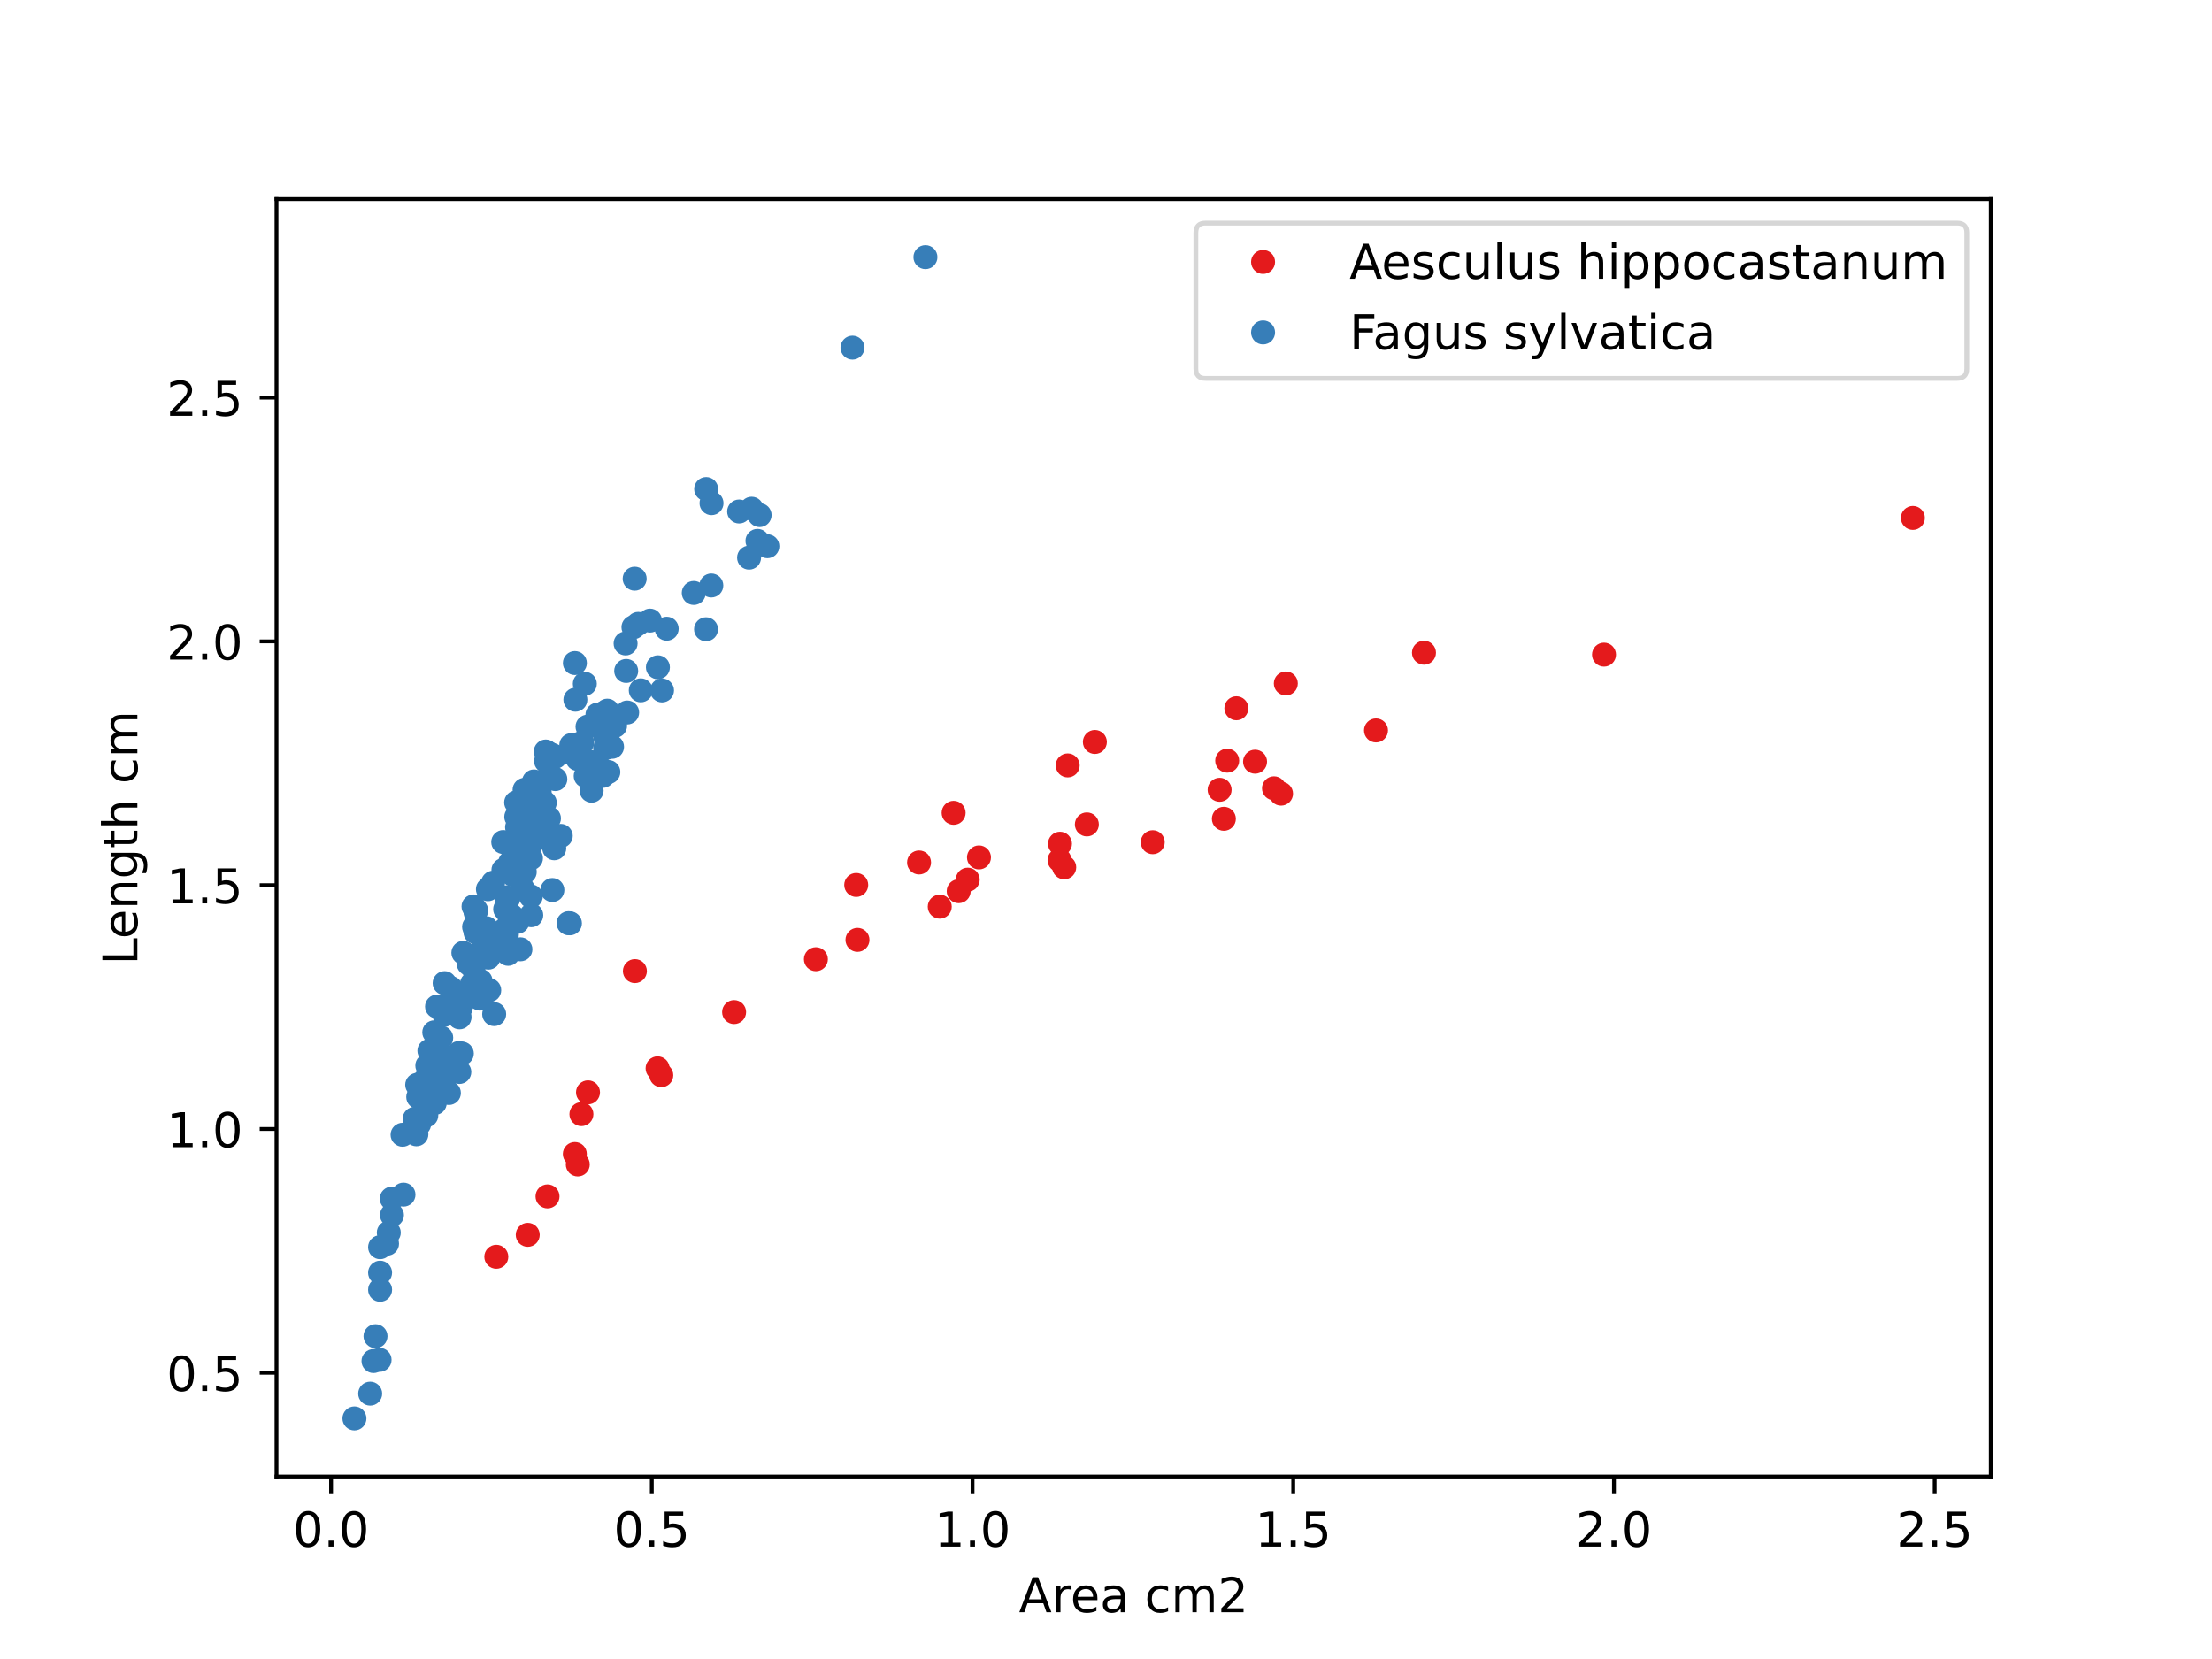 <?xml version="1.0" encoding="utf-8" standalone="no"?>
<!DOCTYPE svg PUBLIC "-//W3C//DTD SVG 1.1//EN"
  "http://www.w3.org/Graphics/SVG/1.1/DTD/svg11.dtd">
<!-- Created with matplotlib (https://matplotlib.org/) -->
<svg height="345.6pt" version="1.1" viewBox="0 0 460.8 345.6" width="460.8pt" xmlns="http://www.w3.org/2000/svg" xmlns:xlink="http://www.w3.org/1999/xlink">
 <defs>
  <style type="text/css">*{stroke-linecap:butt;stroke-linejoin:round;}</style>
 </defs>
 <g id="figure_1">
  <g id="patch_1">
   <path d="M 0 345.6 
L 460.8 345.6 
L 460.8 0 
L 0 0 
z
" style="fill:#ffffff;"/>
  </g>
  <g id="axes_1">
   <g id="patch_2">
    <path d="M 57.6 307.584 
L 414.72 307.584 
L 414.72 41.472 
L 57.6 41.472 
z
" style="fill:#ffffff;"/>
   </g>
   <g id="matplotlib.axis_1">
    <g id="xtick_1">
     <g id="line2d_1">
      <defs>
       <path d="M 0 0 
L 0 3.5 
" id="mfd192b20e9" style="stroke:#000000;stroke-width:0.8;"/>
      </defs>
      <g>
       <use style="stroke:#000000;stroke-width:0.8;" x="68.971" xlink:href="#mfd192b20e9" y="307.584"/>
      </g>
     </g>
     <g id="text_1">
      <!-- 0.0 -->
      <g transform="translate(61.019 322.182)scale(0.1 -0.1)">
       <defs>
        <path d="M 31.781 66.406 
Q 24.172 66.406 20.328 58.906 
Q 16.5 51.422 16.5 36.375 
Q 16.5 21.391 20.328 13.891 
Q 24.172 6.391 31.781 6.391 
Q 39.453 6.391 43.281 13.891 
Q 47.125 21.391 47.125 36.375 
Q 47.125 51.422 43.281 58.906 
Q 39.453 66.406 31.781 66.406 
z
M 31.781 74.219 
Q 44.047 74.219 50.516 64.516 
Q 56.984 54.828 56.984 36.375 
Q 56.984 17.969 50.516 8.266 
Q 44.047 -1.422 31.781 -1.422 
Q 19.531 -1.422 13.062 8.266 
Q 6.594 17.969 6.594 36.375 
Q 6.594 54.828 13.062 64.516 
Q 19.531 74.219 31.781 74.219 
z
" id="DejaVuSans-48"/>
        <path d="M 10.688 12.406 
L 21 12.406 
L 21 0 
L 10.688 0 
z
" id="DejaVuSans-46"/>
       </defs>
       <use xlink:href="#DejaVuSans-48"/>
       <use x="63.623" xlink:href="#DejaVuSans-46"/>
       <use x="95.41" xlink:href="#DejaVuSans-48"/>
      </g>
     </g>
    </g>
    <g id="xtick_2">
     <g id="line2d_2">
      <g>
       <use style="stroke:#000000;stroke-width:0.8;" x="135.782" xlink:href="#mfd192b20e9" y="307.584"/>
      </g>
     </g>
     <g id="text_2">
      <!-- 0.5 -->
      <g transform="translate(127.831 322.182)scale(0.1 -0.1)">
       <defs>
        <path d="M 10.797 72.906 
L 49.516 72.906 
L 49.516 64.594 
L 19.828 64.594 
L 19.828 46.734 
Q 21.969 47.469 24.109 47.828 
Q 26.266 48.188 28.422 48.188 
Q 40.625 48.188 47.75 41.5 
Q 54.891 34.812 54.891 23.391 
Q 54.891 11.625 47.562 5.094 
Q 40.234 -1.422 26.906 -1.422 
Q 22.312 -1.422 17.547 -0.641 
Q 12.797 0.141 7.719 1.703 
L 7.719 11.625 
Q 12.109 9.234 16.797 8.062 
Q 21.484 6.891 26.703 6.891 
Q 35.156 6.891 40.078 11.328 
Q 45.016 15.766 45.016 23.391 
Q 45.016 31 40.078 35.438 
Q 35.156 39.891 26.703 39.891 
Q 22.75 39.891 18.812 39.016 
Q 14.891 38.141 10.797 36.281 
z
" id="DejaVuSans-53"/>
       </defs>
       <use xlink:href="#DejaVuSans-48"/>
       <use x="63.623" xlink:href="#DejaVuSans-46"/>
       <use x="95.41" xlink:href="#DejaVuSans-53"/>
      </g>
     </g>
    </g>
    <g id="xtick_3">
     <g id="line2d_3">
      <g>
       <use style="stroke:#000000;stroke-width:0.8;" x="202.594" xlink:href="#mfd192b20e9" y="307.584"/>
      </g>
     </g>
     <g id="text_3">
      <!-- 1.0 -->
      <g transform="translate(194.642 322.182)scale(0.1 -0.1)">
       <defs>
        <path d="M 12.406 8.297 
L 28.516 8.297 
L 28.516 63.922 
L 10.984 60.406 
L 10.984 69.391 
L 28.422 72.906 
L 38.281 72.906 
L 38.281 8.297 
L 54.391 8.297 
L 54.391 0 
L 12.406 0 
z
" id="DejaVuSans-49"/>
       </defs>
       <use xlink:href="#DejaVuSans-49"/>
       <use x="63.623" xlink:href="#DejaVuSans-46"/>
       <use x="95.41" xlink:href="#DejaVuSans-48"/>
      </g>
     </g>
    </g>
    <g id="xtick_4">
     <g id="line2d_4">
      <g>
       <use style="stroke:#000000;stroke-width:0.8;" x="269.406" xlink:href="#mfd192b20e9" y="307.584"/>
      </g>
     </g>
     <g id="text_4">
      <!-- 1.5 -->
      <g transform="translate(261.454 322.182)scale(0.1 -0.1)">
       <use xlink:href="#DejaVuSans-49"/>
       <use x="63.623" xlink:href="#DejaVuSans-46"/>
       <use x="95.41" xlink:href="#DejaVuSans-53"/>
      </g>
     </g>
    </g>
    <g id="xtick_5">
     <g id="line2d_5">
      <g>
       <use style="stroke:#000000;stroke-width:0.8;" x="336.217" xlink:href="#mfd192b20e9" y="307.584"/>
      </g>
     </g>
     <g id="text_5">
      <!-- 2.0 -->
      <g transform="translate(328.266 322.182)scale(0.1 -0.1)">
       <defs>
        <path d="M 19.188 8.297 
L 53.609 8.297 
L 53.609 0 
L 7.328 0 
L 7.328 8.297 
Q 12.938 14.109 22.625 23.891 
Q 32.328 33.688 34.812 36.531 
Q 39.547 41.844 41.422 45.531 
Q 43.312 49.219 43.312 52.781 
Q 43.312 58.594 39.234 62.25 
Q 35.156 65.922 28.609 65.922 
Q 23.969 65.922 18.812 64.312 
Q 13.672 62.703 7.812 59.422 
L 7.812 69.391 
Q 13.766 71.781 18.938 73 
Q 24.125 74.219 28.422 74.219 
Q 39.75 74.219 46.484 68.547 
Q 53.219 62.891 53.219 53.422 
Q 53.219 48.922 51.531 44.891 
Q 49.859 40.875 45.406 35.406 
Q 44.188 33.984 37.641 27.219 
Q 31.109 20.453 19.188 8.297 
z
" id="DejaVuSans-50"/>
       </defs>
       <use xlink:href="#DejaVuSans-50"/>
       <use x="63.623" xlink:href="#DejaVuSans-46"/>
       <use x="95.41" xlink:href="#DejaVuSans-48"/>
      </g>
     </g>
    </g>
    <g id="xtick_6">
     <g id="line2d_6">
      <g>
       <use style="stroke:#000000;stroke-width:0.8;" x="403.029" xlink:href="#mfd192b20e9" y="307.584"/>
      </g>
     </g>
     <g id="text_6">
      <!-- 2.5 -->
      <g transform="translate(395.077 322.182)scale(0.1 -0.1)">
       <use xlink:href="#DejaVuSans-50"/>
       <use x="63.623" xlink:href="#DejaVuSans-46"/>
       <use x="95.41" xlink:href="#DejaVuSans-53"/>
      </g>
     </g>
    </g>
    <g id="text_7">
     <!-- Area cm2 -->
     <g transform="translate(212.266 335.861)scale(0.1 -0.1)">
      <defs>
       <path d="M 34.188 63.188 
L 20.797 26.906 
L 47.609 26.906 
z
M 28.609 72.906 
L 39.797 72.906 
L 67.578 0 
L 57.328 0 
L 50.688 18.703 
L 17.828 18.703 
L 11.188 0 
L 0.781 0 
z
" id="DejaVuSans-65"/>
       <path d="M 41.109 46.297 
Q 39.594 47.172 37.812 47.578 
Q 36.031 48 33.891 48 
Q 26.266 48 22.188 43.047 
Q 18.109 38.094 18.109 28.812 
L 18.109 0 
L 9.078 0 
L 9.078 54.688 
L 18.109 54.688 
L 18.109 46.188 
Q 20.953 51.172 25.484 53.578 
Q 30.031 56 36.531 56 
Q 37.453 56 38.578 55.875 
Q 39.703 55.766 41.062 55.516 
z
" id="DejaVuSans-114"/>
       <path d="M 56.203 29.594 
L 56.203 25.203 
L 14.891 25.203 
Q 15.484 15.922 20.484 11.062 
Q 25.484 6.203 34.422 6.203 
Q 39.594 6.203 44.453 7.469 
Q 49.312 8.734 54.109 11.281 
L 54.109 2.781 
Q 49.266 0.734 44.188 -0.344 
Q 39.109 -1.422 33.891 -1.422 
Q 20.797 -1.422 13.156 6.188 
Q 5.516 13.812 5.516 26.812 
Q 5.516 40.234 12.766 48.109 
Q 20.016 56 32.328 56 
Q 43.359 56 49.781 48.891 
Q 56.203 41.797 56.203 29.594 
z
M 47.219 32.234 
Q 47.125 39.594 43.094 43.984 
Q 39.062 48.391 32.422 48.391 
Q 24.906 48.391 20.391 44.141 
Q 15.875 39.891 15.188 32.172 
z
" id="DejaVuSans-101"/>
       <path d="M 34.281 27.484 
Q 23.391 27.484 19.188 25 
Q 14.984 22.516 14.984 16.5 
Q 14.984 11.719 18.141 8.906 
Q 21.297 6.109 26.703 6.109 
Q 34.188 6.109 38.703 11.406 
Q 43.219 16.703 43.219 25.484 
L 43.219 27.484 
z
M 52.203 31.203 
L 52.203 0 
L 43.219 0 
L 43.219 8.297 
Q 40.141 3.328 35.547 0.953 
Q 30.953 -1.422 24.312 -1.422 
Q 15.922 -1.422 10.953 3.297 
Q 6 8.016 6 15.922 
Q 6 25.141 12.172 29.828 
Q 18.359 34.516 30.609 34.516 
L 43.219 34.516 
L 43.219 35.406 
Q 43.219 41.609 39.141 45 
Q 35.062 48.391 27.688 48.391 
Q 23 48.391 18.547 47.266 
Q 14.109 46.141 10.016 43.891 
L 10.016 52.203 
Q 14.938 54.109 19.578 55.047 
Q 24.219 56 28.609 56 
Q 40.484 56 46.344 49.844 
Q 52.203 43.703 52.203 31.203 
z
" id="DejaVuSans-97"/>
       <path id="DejaVuSans-32"/>
       <path d="M 48.781 52.594 
L 48.781 44.188 
Q 44.969 46.297 41.141 47.344 
Q 37.312 48.391 33.406 48.391 
Q 24.656 48.391 19.812 42.844 
Q 14.984 37.312 14.984 27.297 
Q 14.984 17.281 19.812 11.734 
Q 24.656 6.203 33.406 6.203 
Q 37.312 6.203 41.141 7.25 
Q 44.969 8.297 48.781 10.406 
L 48.781 2.094 
Q 45.016 0.344 40.984 -0.531 
Q 36.969 -1.422 32.422 -1.422 
Q 20.062 -1.422 12.781 6.344 
Q 5.516 14.109 5.516 27.297 
Q 5.516 40.672 12.859 48.328 
Q 20.219 56 33.016 56 
Q 37.156 56 41.109 55.141 
Q 45.062 54.297 48.781 52.594 
z
" id="DejaVuSans-99"/>
       <path d="M 52 44.188 
Q 55.375 50.25 60.062 53.125 
Q 64.75 56 71.094 56 
Q 79.641 56 84.281 50.016 
Q 88.922 44.047 88.922 33.016 
L 88.922 0 
L 79.891 0 
L 79.891 32.719 
Q 79.891 40.578 77.094 44.375 
Q 74.312 48.188 68.609 48.188 
Q 61.625 48.188 57.562 43.547 
Q 53.516 38.922 53.516 30.906 
L 53.516 0 
L 44.484 0 
L 44.484 32.719 
Q 44.484 40.625 41.703 44.406 
Q 38.922 48.188 33.109 48.188 
Q 26.219 48.188 22.156 43.531 
Q 18.109 38.875 18.109 30.906 
L 18.109 0 
L 9.078 0 
L 9.078 54.688 
L 18.109 54.688 
L 18.109 46.188 
Q 21.188 51.219 25.484 53.609 
Q 29.781 56 35.688 56 
Q 41.656 56 45.828 52.969 
Q 50 49.953 52 44.188 
z
" id="DejaVuSans-109"/>
      </defs>
      <use xlink:href="#DejaVuSans-65"/>
      <use x="68.408" xlink:href="#DejaVuSans-114"/>
      <use x="107.271" xlink:href="#DejaVuSans-101"/>
      <use x="168.795" xlink:href="#DejaVuSans-97"/>
      <use x="230.074" xlink:href="#DejaVuSans-32"/>
      <use x="261.861" xlink:href="#DejaVuSans-99"/>
      <use x="316.842" xlink:href="#DejaVuSans-109"/>
      <use x="414.254" xlink:href="#DejaVuSans-50"/>
     </g>
    </g>
   </g>
   <g id="matplotlib.axis_2">
    <g id="ytick_1">
     <g id="line2d_7">
      <defs>
       <path d="M 0 0 
L -3.5 0 
" id="m57130f66d2" style="stroke:#000000;stroke-width:0.8;"/>
      </defs>
      <g>
       <use style="stroke:#000000;stroke-width:0.8;" x="57.6" xlink:href="#m57130f66d2" y="285.97"/>
      </g>
     </g>
     <g id="text_8">
      <!-- 0.5 -->
      <g transform="translate(34.697 289.77)scale(0.1 -0.1)">
       <use xlink:href="#DejaVuSans-48"/>
       <use x="63.623" xlink:href="#DejaVuSans-46"/>
       <use x="95.41" xlink:href="#DejaVuSans-53"/>
      </g>
     </g>
    </g>
    <g id="ytick_2">
     <g id="line2d_8">
      <g>
       <use style="stroke:#000000;stroke-width:0.8;" x="57.6" xlink:href="#m57130f66d2" y="235.183"/>
      </g>
     </g>
     <g id="text_9">
      <!-- 1.0 -->
      <g transform="translate(34.697 238.983)scale(0.1 -0.1)">
       <use xlink:href="#DejaVuSans-49"/>
       <use x="63.623" xlink:href="#DejaVuSans-46"/>
       <use x="95.41" xlink:href="#DejaVuSans-48"/>
      </g>
     </g>
    </g>
    <g id="ytick_3">
     <g id="line2d_9">
      <g>
       <use style="stroke:#000000;stroke-width:0.8;" x="57.6" xlink:href="#m57130f66d2" y="184.396"/>
      </g>
     </g>
     <g id="text_10">
      <!-- 1.5 -->
      <g transform="translate(34.697 188.195)scale(0.1 -0.1)">
       <use xlink:href="#DejaVuSans-49"/>
       <use x="63.623" xlink:href="#DejaVuSans-46"/>
       <use x="95.41" xlink:href="#DejaVuSans-53"/>
      </g>
     </g>
    </g>
    <g id="ytick_4">
     <g id="line2d_10">
      <g>
       <use style="stroke:#000000;stroke-width:0.8;" x="57.6" xlink:href="#m57130f66d2" y="133.609"/>
      </g>
     </g>
     <g id="text_11">
      <!-- 2.0 -->
      <g transform="translate(34.697 137.408)scale(0.1 -0.1)">
       <use xlink:href="#DejaVuSans-50"/>
       <use x="63.623" xlink:href="#DejaVuSans-46"/>
       <use x="95.41" xlink:href="#DejaVuSans-48"/>
      </g>
     </g>
    </g>
    <g id="ytick_5">
     <g id="line2d_11">
      <g>
       <use style="stroke:#000000;stroke-width:0.8;" x="57.6" xlink:href="#m57130f66d2" y="82.822"/>
      </g>
     </g>
     <g id="text_12">
      <!-- 2.5 -->
      <g transform="translate(34.697 86.621)scale(0.1 -0.1)">
       <use xlink:href="#DejaVuSans-50"/>
       <use x="63.623" xlink:href="#DejaVuSans-46"/>
       <use x="95.41" xlink:href="#DejaVuSans-53"/>
      </g>
     </g>
    </g>
    <g id="text_13">
     <!-- Length cm -->
     <g transform="translate(28.617 200.983)rotate(-90)scale(0.1 -0.1)">
      <defs>
       <path d="M 9.812 72.906 
L 19.672 72.906 
L 19.672 8.297 
L 55.172 8.297 
L 55.172 0 
L 9.812 0 
z
" id="DejaVuSans-76"/>
       <path d="M 54.891 33.016 
L 54.891 0 
L 45.906 0 
L 45.906 32.719 
Q 45.906 40.484 42.875 44.328 
Q 39.844 48.188 33.797 48.188 
Q 26.516 48.188 22.312 43.547 
Q 18.109 38.922 18.109 30.906 
L 18.109 0 
L 9.078 0 
L 9.078 54.688 
L 18.109 54.688 
L 18.109 46.188 
Q 21.344 51.125 25.703 53.562 
Q 30.078 56 35.797 56 
Q 45.219 56 50.047 50.172 
Q 54.891 44.344 54.891 33.016 
z
" id="DejaVuSans-110"/>
       <path d="M 45.406 27.984 
Q 45.406 37.75 41.375 43.109 
Q 37.359 48.484 30.078 48.484 
Q 22.859 48.484 18.828 43.109 
Q 14.797 37.75 14.797 27.984 
Q 14.797 18.266 18.828 12.891 
Q 22.859 7.516 30.078 7.516 
Q 37.359 7.516 41.375 12.891 
Q 45.406 18.266 45.406 27.984 
z
M 54.391 6.781 
Q 54.391 -7.172 48.188 -13.984 
Q 42 -20.797 29.203 -20.797 
Q 24.469 -20.797 20.266 -20.094 
Q 16.062 -19.391 12.109 -17.922 
L 12.109 -9.188 
Q 16.062 -11.328 19.922 -12.344 
Q 23.781 -13.375 27.781 -13.375 
Q 36.625 -13.375 41.016 -8.766 
Q 45.406 -4.156 45.406 5.172 
L 45.406 9.625 
Q 42.625 4.781 38.281 2.391 
Q 33.938 0 27.875 0 
Q 17.828 0 11.672 7.656 
Q 5.516 15.328 5.516 27.984 
Q 5.516 40.672 11.672 48.328 
Q 17.828 56 27.875 56 
Q 33.938 56 38.281 53.609 
Q 42.625 51.219 45.406 46.391 
L 45.406 54.688 
L 54.391 54.688 
z
" id="DejaVuSans-103"/>
       <path d="M 18.312 70.219 
L 18.312 54.688 
L 36.812 54.688 
L 36.812 47.703 
L 18.312 47.703 
L 18.312 18.016 
Q 18.312 11.328 20.141 9.422 
Q 21.969 7.516 27.594 7.516 
L 36.812 7.516 
L 36.812 0 
L 27.594 0 
Q 17.188 0 13.234 3.875 
Q 9.281 7.766 9.281 18.016 
L 9.281 47.703 
L 2.688 47.703 
L 2.688 54.688 
L 9.281 54.688 
L 9.281 70.219 
z
" id="DejaVuSans-116"/>
       <path d="M 54.891 33.016 
L 54.891 0 
L 45.906 0 
L 45.906 32.719 
Q 45.906 40.484 42.875 44.328 
Q 39.844 48.188 33.797 48.188 
Q 26.516 48.188 22.312 43.547 
Q 18.109 38.922 18.109 30.906 
L 18.109 0 
L 9.078 0 
L 9.078 75.984 
L 18.109 75.984 
L 18.109 46.188 
Q 21.344 51.125 25.703 53.562 
Q 30.078 56 35.797 56 
Q 45.219 56 50.047 50.172 
Q 54.891 44.344 54.891 33.016 
z
" id="DejaVuSans-104"/>
      </defs>
      <use xlink:href="#DejaVuSans-76"/>
      <use x="53.963" xlink:href="#DejaVuSans-101"/>
      <use x="115.486" xlink:href="#DejaVuSans-110"/>
      <use x="178.865" xlink:href="#DejaVuSans-103"/>
      <use x="242.342" xlink:href="#DejaVuSans-116"/>
      <use x="281.551" xlink:href="#DejaVuSans-104"/>
      <use x="344.93" xlink:href="#DejaVuSans-32"/>
      <use x="376.717" xlink:href="#DejaVuSans-99"/>
      <use x="431.697" xlink:href="#DejaVuSans-109"/>
     </g>
    </g>
   </g>
   <g id="line2d_12">
    <defs>
     <path d="M 0 2 
C 0.53 2 1.039 1.789 1.414 1.414 
C 1.789 1.039 2 0.53 2 0 
C 2 -0.53 1.789 -1.039 1.414 -1.414 
C 1.039 -1.789 0.53 -2 0 -2 
C -0.53 -2 -1.039 -1.789 -1.414 -1.414 
C -1.789 -1.039 -2 -0.53 -2 0 
C -2 0.53 -1.789 1.039 -1.414 1.414 
C -1.039 1.789 -0.53 2 0 2 
z
" id="m71ee20934c" style="stroke:#e41a1c;"/>
    </defs>
    <g clip-path="url(#p297ab1c04d)">
     <use style="fill:#e41a1c;stroke:#e41a1c;" x="240.136" xlink:href="#m71ee20934c" y="175.448"/>
     <use style="fill:#e41a1c;stroke:#e41a1c;" x="226.413" xlink:href="#m71ee20934c" y="171.739"/>
     <use style="fill:#e41a1c;stroke:#e41a1c;" x="286.646" xlink:href="#m71ee20934c" y="152.161"/>
     <use style="fill:#e41a1c;stroke:#e41a1c;" x="261.452" xlink:href="#m71ee20934c" y="158.675"/>
     <use style="fill:#e41a1c;stroke:#e41a1c;" x="267.862" xlink:href="#m71ee20934c" y="142.378"/>
     <use style="fill:#e41a1c;stroke:#e41a1c;" x="122.492" xlink:href="#m71ee20934c" y="227.558"/>
     <use style="fill:#e41a1c;stroke:#e41a1c;" x="152.927" xlink:href="#m71ee20934c" y="210.834"/>
     <use style="fill:#e41a1c;stroke:#e41a1c;" x="255.652" xlink:href="#m71ee20934c" y="158.462"/>
     <use style="fill:#e41a1c;stroke:#e41a1c;" x="121.119" xlink:href="#m71ee20934c" y="232.094"/>
     <use style="fill:#e41a1c;stroke:#e41a1c;" x="114.058" xlink:href="#m71ee20934c" y="249.231"/>
     <use style="fill:#e41a1c;stroke:#e41a1c;" x="136.987" xlink:href="#m71ee20934c" y="222.554"/>
     <use style="fill:#e41a1c;stroke:#e41a1c;" x="191.458" xlink:href="#m71ee20934c" y="179.669"/>
     <use style="fill:#e41a1c;stroke:#e41a1c;" x="398.487" xlink:href="#m71ee20934c" y="107.891"/>
     <use style="fill:#e41a1c;stroke:#e41a1c;" x="137.759" xlink:href="#m71ee20934c" y="223.99"/>
     <use style="fill:#e41a1c;stroke:#e41a1c;" x="198.657" xlink:href="#m71ee20934c" y="169.324"/>
     <use style="fill:#e41a1c;stroke:#e41a1c;" x="221.698" xlink:href="#m71ee20934c" y="180.678"/>
     <use style="fill:#e41a1c;stroke:#e41a1c;" x="169.964" xlink:href="#m71ee20934c" y="199.819"/>
     <use style="fill:#e41a1c;stroke:#e41a1c;" x="109.938" xlink:href="#m71ee20934c" y="257.237"/>
     <use style="fill:#e41a1c;stroke:#e41a1c;" x="228.084" xlink:href="#m71ee20934c" y="154.566"/>
     <use style="fill:#e41a1c;stroke:#e41a1c;" x="222.423" xlink:href="#m71ee20934c" y="159.45"/>
     <use style="fill:#e41a1c;stroke:#e41a1c;" x="220.724" xlink:href="#m71ee20934c" y="179.186"/>
     <use style="fill:#e41a1c;stroke:#e41a1c;" x="265.397" xlink:href="#m71ee20934c" y="164.218"/>
     <use style="fill:#e41a1c;stroke:#e41a1c;" x="334.145" xlink:href="#m71ee20934c" y="136.374"/>
     <use style="fill:#e41a1c;stroke:#e41a1c;" x="119.747" xlink:href="#m71ee20934c" y="240.399"/>
     <use style="fill:#e41a1c;stroke:#e41a1c;" x="178.365" xlink:href="#m71ee20934c" y="184.352"/>
     <use style="fill:#e41a1c;stroke:#e41a1c;" x="178.627" xlink:href="#m71ee20934c" y="195.789"/>
     <use style="fill:#e41a1c;stroke:#e41a1c;" x="103.392" xlink:href="#m71ee20934c" y="261.81"/>
     <use style="fill:#e41a1c;stroke:#e41a1c;" x="203.939" xlink:href="#m71ee20934c" y="178.617"/>
     <use style="fill:#e41a1c;stroke:#e41a1c;" x="220.814" xlink:href="#m71ee20934c" y="175.764"/>
     <use style="fill:#e41a1c;stroke:#e41a1c;" x="254.955" xlink:href="#m71ee20934c" y="170.571"/>
     <use style="fill:#e41a1c;stroke:#e41a1c;" x="201.594" xlink:href="#m71ee20934c" y="183.25"/>
     <use style="fill:#e41a1c;stroke:#e41a1c;" x="195.765" xlink:href="#m71ee20934c" y="188.877"/>
     <use style="fill:#e41a1c;stroke:#e41a1c;" x="254.071" xlink:href="#m71ee20934c" y="164.527"/>
     <use style="fill:#e41a1c;stroke:#e41a1c;" x="296.64" xlink:href="#m71ee20934c" y="135.974"/>
     <use style="fill:#e41a1c;stroke:#e41a1c;" x="257.559" xlink:href="#m71ee20934c" y="147.546"/>
     <use style="fill:#e41a1c;stroke:#e41a1c;" x="132.26" xlink:href="#m71ee20934c" y="202.297"/>
     <use style="fill:#e41a1c;stroke:#e41a1c;" x="199.712" xlink:href="#m71ee20934c" y="185.65"/>
     <use style="fill:#e41a1c;stroke:#e41a1c;" x="120.361" xlink:href="#m71ee20934c" y="242.575"/>
     <use style="fill:#e41a1c;stroke:#e41a1c;" x="266.865" xlink:href="#m71ee20934c" y="165.333"/>
    </g>
   </g>
   <g id="line2d_13">
    <defs>
     <path d="M 0 2 
C 0.53 2 1.039 1.789 1.414 1.414 
C 1.789 1.039 2 0.53 2 0 
C 2 -0.53 1.789 -1.039 1.414 -1.414 
C 1.039 -1.789 0.53 -2 0 -2 
C -0.53 -2 -1.039 -1.789 -1.414 -1.414 
C -1.789 -1.039 -2 -0.53 -2 0 
C -2 0.53 -1.789 1.039 -1.414 1.414 
C -1.039 1.789 -0.53 2 0 2 
z
" id="m8b17192712" style="stroke:#377eb8;"/>
    </defs>
    <g clip-path="url(#p297ab1c04d)">
     <use style="fill:#377eb8;stroke:#377eb8;" x="100.803" xlink:href="#m8b17192712" y="197.531"/>
     <use style="fill:#377eb8;stroke:#377eb8;" x="100.841" xlink:href="#m8b17192712" y="196.307"/>
     <use style="fill:#377eb8;stroke:#377eb8;" x="95.592" xlink:href="#m8b17192712" y="219.359"/>
     <use style="fill:#377eb8;stroke:#377eb8;" x="79.071" xlink:href="#m8b17192712" y="283.279"/>
     <use style="fill:#377eb8;stroke:#377eb8;" x="104.832" xlink:href="#m8b17192712" y="175.414"/>
     <use style="fill:#377eb8;stroke:#377eb8;" x="95.718" xlink:href="#m8b17192712" y="211.929"/>
     <use style="fill:#377eb8;stroke:#377eb8;" x="94.259" xlink:href="#m8b17192712" y="208.73"/>
     <use style="fill:#377eb8;stroke:#377eb8;" x="115.674" xlink:href="#m8b17192712" y="157.659"/>
     <use style="fill:#377eb8;stroke:#377eb8;" x="114.359" xlink:href="#m8b17192712" y="170.475"/>
     <use style="fill:#377eb8;stroke:#377eb8;" x="80.992" xlink:href="#m8b17192712" y="256.78"/>
     <use style="fill:#377eb8;stroke:#377eb8;" x="111.246" xlink:href="#m8b17192712" y="162.786"/>
     <use style="fill:#377eb8;stroke:#377eb8;" x="97.629" xlink:href="#m8b17192712" y="200.755"/>
     <use style="fill:#377eb8;stroke:#377eb8;" x="137.054" xlink:href="#m8b17192712" y="139.01"/>
     <use style="fill:#377eb8;stroke:#377eb8;" x="89.017" xlink:href="#m8b17192712" y="221.981"/>
     <use style="fill:#377eb8;stroke:#377eb8;" x="105.845" xlink:href="#m8b17192712" y="198.703"/>
     <use style="fill:#377eb8;stroke:#377eb8;" x="126.823" xlink:href="#m8b17192712" y="152.339"/>
     <use style="fill:#377eb8;stroke:#377eb8;" x="124.822" xlink:href="#m8b17192712" y="149.785"/>
     <use style="fill:#377eb8;stroke:#377eb8;" x="156.047" xlink:href="#m8b17192712" y="116.17"/>
     <use style="fill:#377eb8;stroke:#377eb8;" x="132.213" xlink:href="#m8b17192712" y="120.547"/>
     <use style="fill:#377eb8;stroke:#377eb8;" x="108.776" xlink:href="#m8b17192712" y="174.164"/>
     <use style="fill:#377eb8;stroke:#377eb8;" x="102.651" xlink:href="#m8b17192712" y="195.91"/>
     <use style="fill:#377eb8;stroke:#377eb8;" x="100.33" xlink:href="#m8b17192712" y="207.907"/>
     <use style="fill:#377eb8;stroke:#377eb8;" x="102.716" xlink:href="#m8b17192712" y="183.882"/>
     <use style="fill:#377eb8;stroke:#377eb8;" x="110.432" xlink:href="#m8b17192712" y="176.435"/>
     <use style="fill:#377eb8;stroke:#377eb8;" x="138.883" xlink:href="#m8b17192712" y="130.974"/>
     <use style="fill:#377eb8;stroke:#377eb8;" x="105.87" xlink:href="#m8b17192712" y="187.207"/>
     <use style="fill:#377eb8;stroke:#377eb8;" x="103.503" xlink:href="#m8b17192712" y="197.292"/>
     <use style="fill:#377eb8;stroke:#377eb8;" x="132.948" xlink:href="#m8b17192712" y="129.964"/>
     <use style="fill:#377eb8;stroke:#377eb8;" x="124.459" xlink:href="#m8b17192712" y="148.878"/>
     <use style="fill:#377eb8;stroke:#377eb8;" x="130.445" xlink:href="#m8b17192712" y="139.769"/>
     <use style="fill:#377eb8;stroke:#377eb8;" x="115.246" xlink:href="#m8b17192712" y="174.66"/>
     <use style="fill:#377eb8;stroke:#377eb8;" x="109.316" xlink:href="#m8b17192712" y="181.622"/>
     <use style="fill:#377eb8;stroke:#377eb8;" x="106.595" xlink:href="#m8b17192712" y="190.758"/>
     <use style="fill:#377eb8;stroke:#377eb8;" x="104.098" xlink:href="#m8b17192712" y="195.138"/>
     <use style="fill:#377eb8;stroke:#377eb8;" x="133.484" xlink:href="#m8b17192712" y="143.808"/>
     <use style="fill:#377eb8;stroke:#377eb8;" x="98.642" xlink:href="#m8b17192712" y="188.833"/>
     <use style="fill:#377eb8;stroke:#377eb8;" x="112.423" xlink:href="#m8b17192712" y="165.034"/>
     <use style="fill:#377eb8;stroke:#377eb8;" x="87.125" xlink:href="#m8b17192712" y="228.522"/>
     <use style="fill:#377eb8;stroke:#377eb8;" x="80.622" xlink:href="#m8b17192712" y="259.09"/>
     <use style="fill:#377eb8;stroke:#377eb8;" x="121.29" xlink:href="#m8b17192712" y="154.667"/>
     <use style="fill:#377eb8;stroke:#377eb8;" x="115.681" xlink:href="#m8b17192712" y="162.3"/>
     <use style="fill:#377eb8;stroke:#377eb8;" x="91.911" xlink:href="#m8b17192712" y="216.181"/>
     <use style="fill:#377eb8;stroke:#377eb8;" x="100.111" xlink:href="#m8b17192712" y="204.357"/>
     <use style="fill:#377eb8;stroke:#377eb8;" x="79.179" xlink:href="#m8b17192712" y="268.683"/>
     <use style="fill:#377eb8;stroke:#377eb8;" x="123.241" xlink:href="#m8b17192712" y="164.713"/>
     <use style="fill:#377eb8;stroke:#377eb8;" x="77.804" xlink:href="#m8b17192712" y="283.531"/>
     <use style="fill:#377eb8;stroke:#377eb8;" x="105.587" xlink:href="#m8b17192712" y="194.673"/>
     <use style="fill:#377eb8;stroke:#377eb8;" x="98.634" xlink:href="#m8b17192712" y="201.784"/>
     <use style="fill:#377eb8;stroke:#377eb8;" x="101.917" xlink:href="#m8b17192712" y="206.275"/>
     <use style="fill:#377eb8;stroke:#377eb8;" x="96.529" xlink:href="#m8b17192712" y="198.482"/>
     <use style="fill:#377eb8;stroke:#377eb8;" x="88.856" xlink:href="#m8b17192712" y="225.857"/>
     <use style="fill:#377eb8;stroke:#377eb8;" x="107.579" xlink:href="#m8b17192712" y="179.754"/>
     <use style="fill:#377eb8;stroke:#377eb8;" x="116.818" xlink:href="#m8b17192712" y="174.132"/>
     <use style="fill:#377eb8;stroke:#377eb8;" x="86.741" xlink:href="#m8b17192712" y="236.294"/>
     <use style="fill:#377eb8;stroke:#377eb8;" x="108.415" xlink:href="#m8b17192712" y="197.76"/>
     <use style="fill:#377eb8;stroke:#377eb8;" x="109.186" xlink:href="#m8b17192712" y="179.133"/>
     <use style="fill:#377eb8;stroke:#377eb8;" x="81.647" xlink:href="#m8b17192712" y="253.12"/>
     <use style="fill:#377eb8;stroke:#377eb8;" x="115.46" xlink:href="#m8b17192712" y="176.711"/>
     <use style="fill:#377eb8;stroke:#377eb8;" x="101.876" xlink:href="#m8b17192712" y="196.722"/>
     <use style="fill:#377eb8;stroke:#377eb8;" x="110.672" xlink:href="#m8b17192712" y="190.651"/>
     <use style="fill:#377eb8;stroke:#377eb8;" x="79.177" xlink:href="#m8b17192712" y="265.127"/>
     <use style="fill:#377eb8;stroke:#377eb8;" x="93.204" xlink:href="#m8b17192712" y="223.84"/>
     <use style="fill:#377eb8;stroke:#377eb8;" x="113.494" xlink:href="#m8b17192712" y="167.219"/>
     <use style="fill:#377eb8;stroke:#377eb8;" x="86.362" xlink:href="#m8b17192712" y="233.81"/>
     <use style="fill:#377eb8;stroke:#377eb8;" x="84.051" xlink:href="#m8b17192712" y="248.864"/>
     <use style="fill:#377eb8;stroke:#377eb8;" x="99.971" xlink:href="#m8b17192712" y="208.025"/>
     <use style="fill:#377eb8;stroke:#377eb8;" x="101.316" xlink:href="#m8b17192712" y="193.361"/>
     <use style="fill:#377eb8;stroke:#377eb8;" x="88.803" xlink:href="#m8b17192712" y="232.356"/>
     <use style="fill:#377eb8;stroke:#377eb8;" x="90.014" xlink:href="#m8b17192712" y="229.059"/>
     <use style="fill:#377eb8;stroke:#377eb8;" x="113.695" xlink:href="#m8b17192712" y="156.553"/>
     <use style="fill:#377eb8;stroke:#377eb8;" x="114.23" xlink:href="#m8b17192712" y="156.896"/>
     <use style="fill:#377eb8;stroke:#377eb8;" x="108.16" xlink:href="#m8b17192712" y="175.621"/>
     <use style="fill:#377eb8;stroke:#377eb8;" x="101.642" xlink:href="#m8b17192712" y="185.242"/>
     <use style="fill:#377eb8;stroke:#377eb8;" x="130.648" xlink:href="#m8b17192712" y="148.426"/>
     <use style="fill:#377eb8;stroke:#377eb8;" x="119.863" xlink:href="#m8b17192712" y="145.757"/>
     <use style="fill:#377eb8;stroke:#377eb8;" x="125.733" xlink:href="#m8b17192712" y="148.531"/>
     <use style="fill:#377eb8;stroke:#377eb8;" x="86.909" xlink:href="#m8b17192712" y="225.986"/>
     <use style="fill:#377eb8;stroke:#377eb8;" x="98.761" xlink:href="#m8b17192712" y="193.079"/>
     <use style="fill:#377eb8;stroke:#377eb8;" x="107.801" xlink:href="#m8b17192712" y="192.025"/>
     <use style="fill:#377eb8;stroke:#377eb8;" x="157.79" xlink:href="#m8b17192712" y="112.672"/>
     <use style="fill:#377eb8;stroke:#377eb8;" x="98.635" xlink:href="#m8b17192712" y="200.44"/>
     <use style="fill:#377eb8;stroke:#377eb8;" x="148.223" xlink:href="#m8b17192712" y="104.815"/>
     <use style="fill:#377eb8;stroke:#377eb8;" x="98.319" xlink:href="#m8b17192712" y="204.937"/>
     <use style="fill:#377eb8;stroke:#377eb8;" x="108.103" xlink:href="#m8b17192712" y="177.175"/>
     <use style="fill:#377eb8;stroke:#377eb8;" x="99.105" xlink:href="#m8b17192712" y="192.937"/>
     <use style="fill:#377eb8;stroke:#377eb8;" x="144.522" xlink:href="#m8b17192712" y="123.523"/>
     <use style="fill:#377eb8;stroke:#377eb8;" x="126.732" xlink:href="#m8b17192712" y="160.823"/>
     <use style="fill:#377eb8;stroke:#377eb8;" x="126.033" xlink:href="#m8b17192712" y="153.293"/>
     <use style="fill:#377eb8;stroke:#377eb8;" x="110.026" xlink:href="#m8b17192712" y="179.026"/>
     <use style="fill:#377eb8;stroke:#377eb8;" x="95.994" xlink:href="#m8b17192712" y="209.92"/>
     <use style="fill:#377eb8;stroke:#377eb8;" x="87.309" xlink:href="#m8b17192712" y="234.172"/>
     <use style="fill:#377eb8;stroke:#377eb8;" x="104.871" xlink:href="#m8b17192712" y="181.242"/>
     <use style="fill:#377eb8;stroke:#377eb8;" x="104.213" xlink:href="#m8b17192712" y="197.16"/>
     <use style="fill:#377eb8;stroke:#377eb8;" x="92.582" xlink:href="#m8b17192712" y="211.412"/>
     <use style="fill:#377eb8;stroke:#377eb8;" x="120.332" xlink:href="#m8b17192712" y="158.114"/>
     <use style="fill:#377eb8;stroke:#377eb8;" x="121.828" xlink:href="#m8b17192712" y="142.447"/>
     <use style="fill:#377eb8;stroke:#377eb8;" x="105.177" xlink:href="#m8b17192712" y="193.606"/>
     <use style="fill:#377eb8;stroke:#377eb8;" x="109.278" xlink:href="#m8b17192712" y="164.531"/>
     <use style="fill:#377eb8;stroke:#377eb8;" x="96.209" xlink:href="#m8b17192712" y="219.467"/>
     <use style="fill:#377eb8;stroke:#377eb8;" x="128.132" xlink:href="#m8b17192712" y="151.195"/>
     <use style="fill:#377eb8;stroke:#377eb8;" x="100.992" xlink:href="#m8b17192712" y="199.046"/>
     <use style="fill:#377eb8;stroke:#377eb8;" x="102.407" xlink:href="#m8b17192712" y="196.223"/>
     <use style="fill:#377eb8;stroke:#377eb8;" x="106.286" xlink:href="#m8b17192712" y="179.658"/>
     <use style="fill:#377eb8;stroke:#377eb8;" x="158.24" xlink:href="#m8b17192712" y="107.302"/>
     <use style="fill:#377eb8;stroke:#377eb8;" x="107.549" xlink:href="#m8b17192712" y="170.161"/>
     <use style="fill:#377eb8;stroke:#377eb8;" x="137.908" xlink:href="#m8b17192712" y="143.828"/>
     <use style="fill:#377eb8;stroke:#377eb8;" x="119.007" xlink:href="#m8b17192712" y="155.224"/>
     <use style="fill:#377eb8;stroke:#377eb8;" x="107.197" xlink:href="#m8b17192712" y="176.142"/>
     <use style="fill:#377eb8;stroke:#377eb8;" x="92.626" xlink:href="#m8b17192712" y="204.803"/>
     <use style="fill:#377eb8;stroke:#377eb8;" x="73.833" xlink:href="#m8b17192712" y="295.488"/>
     <use style="fill:#377eb8;stroke:#377eb8;" x="106.014" xlink:href="#m8b17192712" y="190.545"/>
     <use style="fill:#377eb8;stroke:#377eb8;" x="94.476" xlink:href="#m8b17192712" y="210.357"/>
     <use style="fill:#377eb8;stroke:#377eb8;" x="101.376" xlink:href="#m8b17192712" y="194.067"/>
     <use style="fill:#377eb8;stroke:#377eb8;" x="122.005" xlink:href="#m8b17192712" y="161.649"/>
     <use style="fill:#377eb8;stroke:#377eb8;" x="126.063" xlink:href="#m8b17192712" y="155.868"/>
     <use style="fill:#377eb8;stroke:#377eb8;" x="93.91" xlink:href="#m8b17192712" y="205.826"/>
     <use style="fill:#377eb8;stroke:#377eb8;" x="88.857" xlink:href="#m8b17192712" y="231.05"/>
     <use style="fill:#377eb8;stroke:#377eb8;" x="91.402" xlink:href="#m8b17192712" y="224.472"/>
     <use style="fill:#377eb8;stroke:#377eb8;" x="105.237" xlink:href="#m8b17192712" y="189.396"/>
     <use style="fill:#377eb8;stroke:#377eb8;" x="177.589" xlink:href="#m8b17192712" y="72.421"/>
     <use style="fill:#377eb8;stroke:#377eb8;" x="99.057" xlink:href="#m8b17192712" y="190.032"/>
     <use style="fill:#377eb8;stroke:#377eb8;" x="78.223" xlink:href="#m8b17192712" y="278.352"/>
     <use style="fill:#377eb8;stroke:#377eb8;" x="114.105" xlink:href="#m8b17192712" y="174.778"/>
     <use style="fill:#377eb8;stroke:#377eb8;" x="91.956" xlink:href="#m8b17192712" y="219.897"/>
     <use style="fill:#377eb8;stroke:#377eb8;" x="98.053" xlink:href="#m8b17192712" y="206.284"/>
     <use style="fill:#377eb8;stroke:#377eb8;" x="118.727" xlink:href="#m8b17192712" y="192.339"/>
     <use style="fill:#377eb8;stroke:#377eb8;" x="101.749" xlink:href="#m8b17192712" y="199.494"/>
     <use style="fill:#377eb8;stroke:#377eb8;" x="106.858" xlink:href="#m8b17192712" y="182.249"/>
     <use style="fill:#377eb8;stroke:#377eb8;" x="86.371" xlink:href="#m8b17192712" y="233.08"/>
     <use style="fill:#377eb8;stroke:#377eb8;" x="91.042" xlink:href="#m8b17192712" y="209.687"/>
     <use style="fill:#377eb8;stroke:#377eb8;" x="115.074" xlink:href="#m8b17192712" y="174.036"/>
     <use style="fill:#377eb8;stroke:#377eb8;" x="147.106" xlink:href="#m8b17192712" y="101.876"/>
     <use style="fill:#377eb8;stroke:#377eb8;" x="113.004" xlink:href="#m8b17192712" y="162.825"/>
     <use style="fill:#377eb8;stroke:#377eb8;" x="159.86" xlink:href="#m8b17192712" y="113.791"/>
     <use style="fill:#377eb8;stroke:#377eb8;" x="95.664" xlink:href="#m8b17192712" y="211.78"/>
     <use style="fill:#377eb8;stroke:#377eb8;" x="118.437" xlink:href="#m8b17192712" y="192.314"/>
     <use style="fill:#377eb8;stroke:#377eb8;" x="92.315" xlink:href="#m8b17192712" y="221.705"/>
     <use style="fill:#377eb8;stroke:#377eb8;" x="79.177" xlink:href="#m8b17192712" y="259.816"/>
     <use style="fill:#377eb8;stroke:#377eb8;" x="113.754" xlink:href="#m8b17192712" y="158.562"/>
     <use style="fill:#377eb8;stroke:#377eb8;" x="130.322" xlink:href="#m8b17192712" y="134.041"/>
     <use style="fill:#377eb8;stroke:#377eb8;" x="109.952" xlink:href="#m8b17192712" y="165.31"/>
     <use style="fill:#377eb8;stroke:#377eb8;" x="126.508" xlink:href="#m8b17192712" y="148.044"/>
     <use style="fill:#377eb8;stroke:#377eb8;" x="119.758" xlink:href="#m8b17192712" y="138.125"/>
     <use style="fill:#377eb8;stroke:#377eb8;" x="115.065" xlink:href="#m8b17192712" y="157.283"/>
     <use style="fill:#377eb8;stroke:#377eb8;" x="94.706" xlink:href="#m8b17192712" y="207.455"/>
     <use style="fill:#377eb8;stroke:#377eb8;" x="77.114" xlink:href="#m8b17192712" y="290.322"/>
     <use style="fill:#377eb8;stroke:#377eb8;" x="88.537" xlink:href="#m8b17192712" y="224.994"/>
     <use style="fill:#377eb8;stroke:#377eb8;" x="88.336" xlink:href="#m8b17192712" y="225.885"/>
     <use style="fill:#377eb8;stroke:#377eb8;" x="90.466" xlink:href="#m8b17192712" y="215.051"/>
     <use style="fill:#377eb8;stroke:#377eb8;" x="110.081" xlink:href="#m8b17192712" y="176.408"/>
     <use style="fill:#377eb8;stroke:#377eb8;" x="111.919" xlink:href="#m8b17192712" y="172.458"/>
     <use style="fill:#377eb8;stroke:#377eb8;" x="107.717" xlink:href="#m8b17192712" y="172.34"/>
     <use style="fill:#377eb8;stroke:#377eb8;" x="90.714" xlink:href="#m8b17192712" y="221.075"/>
     <use style="fill:#377eb8;stroke:#377eb8;" x="108.976" xlink:href="#m8b17192712" y="178.779"/>
     <use style="fill:#377eb8;stroke:#377eb8;" x="81.606" xlink:href="#m8b17192712" y="249.695"/>
     <use style="fill:#377eb8;stroke:#377eb8;" x="90.567" xlink:href="#m8b17192712" y="229.777"/>
     <use style="fill:#377eb8;stroke:#377eb8;" x="192.785" xlink:href="#m8b17192712" y="53.568"/>
     <use style="fill:#377eb8;stroke:#377eb8;" x="153.975" xlink:href="#m8b17192712" y="106.553"/>
     <use style="fill:#377eb8;stroke:#377eb8;" x="105.554" xlink:href="#m8b17192712" y="186.921"/>
     <use style="fill:#377eb8;stroke:#377eb8;" x="122.737" xlink:href="#m8b17192712" y="158.65"/>
     <use style="fill:#377eb8;stroke:#377eb8;" x="102.946" xlink:href="#m8b17192712" y="211.258"/>
     <use style="fill:#377eb8;stroke:#377eb8;" x="105.41" xlink:href="#m8b17192712" y="195.81"/>
     <use style="fill:#377eb8;stroke:#377eb8;" x="107.523" xlink:href="#m8b17192712" y="167.174"/>
     <use style="fill:#377eb8;stroke:#377eb8;" x="108.84" xlink:href="#m8b17192712" y="185.042"/>
     <use style="fill:#377eb8;stroke:#377eb8;" x="93.511" xlink:href="#m8b17192712" y="227.691"/>
     <use style="fill:#377eb8;stroke:#377eb8;" x="92.901" xlink:href="#m8b17192712" y="210.263"/>
     <use style="fill:#377eb8;stroke:#377eb8;" x="120.55" xlink:href="#m8b17192712" y="155.196"/>
     <use style="fill:#377eb8;stroke:#377eb8;" x="109.135" xlink:href="#m8b17192712" y="169.345"/>
     <use style="fill:#377eb8;stroke:#377eb8;" x="112.583" xlink:href="#m8b17192712" y="174.092"/>
     <use style="fill:#377eb8;stroke:#377eb8;" x="148.18" xlink:href="#m8b17192712" y="121.968"/>
     <use style="fill:#377eb8;stroke:#377eb8;" x="125.584" xlink:href="#m8b17192712" y="161.625"/>
     <use style="fill:#377eb8;stroke:#377eb8;" x="95.687" xlink:href="#m8b17192712" y="223.312"/>
     <use style="fill:#377eb8;stroke:#377eb8;" x="109.526" xlink:href="#m8b17192712" y="171.229"/>
     <use style="fill:#377eb8;stroke:#377eb8;" x="99.194" xlink:href="#m8b17192712" y="189.641"/>
     <use style="fill:#377eb8;stroke:#377eb8;" x="115.069" xlink:href="#m8b17192712" y="185.411"/>
     <use style="fill:#377eb8;stroke:#377eb8;" x="124.801" xlink:href="#m8b17192712" y="159.773"/>
     <use style="fill:#377eb8;stroke:#377eb8;" x="147.08" xlink:href="#m8b17192712" y="131.087"/>
     <use style="fill:#377eb8;stroke:#377eb8;" x="105.169" xlink:href="#m8b17192712" y="197.375"/>
     <use style="fill:#377eb8;stroke:#377eb8;" x="89.453" xlink:href="#m8b17192712" y="218.897"/>
     <use style="fill:#377eb8;stroke:#377eb8;" x="156.573" xlink:href="#m8b17192712" y="105.972"/>
     <use style="fill:#377eb8;stroke:#377eb8;" x="112.078" xlink:href="#m8b17192712" y="169.171"/>
     <use style="fill:#377eb8;stroke:#377eb8;" x="98.883" xlink:href="#m8b17192712" y="207.577"/>
     <use style="fill:#377eb8;stroke:#377eb8;" x="83.861" xlink:href="#m8b17192712" y="236.393"/>
     <use style="fill:#377eb8;stroke:#377eb8;" x="99.041" xlink:href="#m8b17192712" y="194.19"/>
     <use style="fill:#377eb8;stroke:#377eb8;" x="127.499" xlink:href="#m8b17192712" y="155.574"/>
     <use style="fill:#377eb8;stroke:#377eb8;" x="110.609" xlink:href="#m8b17192712" y="178.78"/>
     <use style="fill:#377eb8;stroke:#377eb8;" x="122.388" xlink:href="#m8b17192712" y="151.38"/>
     <use style="fill:#377eb8;stroke:#377eb8;" x="131.958" xlink:href="#m8b17192712" y="130.663"/>
     <use style="fill:#377eb8;stroke:#377eb8;" x="135.408" xlink:href="#m8b17192712" y="129.283"/>
     <use style="fill:#377eb8;stroke:#377eb8;" x="119.028" xlink:href="#m8b17192712" y="156.9"/>
     <use style="fill:#377eb8;stroke:#377eb8;" x="110.58" xlink:href="#m8b17192712" y="186.726"/>
    </g>
   </g>
   <g id="patch_3">
    <path d="M 57.6 307.584 
L 57.6 41.472 
" style="fill:none;stroke:#000000;stroke-linecap:square;stroke-linejoin:miter;stroke-width:0.8;"/>
   </g>
   <g id="patch_4">
    <path d="M 414.72 307.584 
L 414.72 41.472 
" style="fill:none;stroke:#000000;stroke-linecap:square;stroke-linejoin:miter;stroke-width:0.8;"/>
   </g>
   <g id="patch_5">
    <path d="M 57.6 307.584 
L 414.72 307.584 
" style="fill:none;stroke:#000000;stroke-linecap:square;stroke-linejoin:miter;stroke-width:0.8;"/>
   </g>
   <g id="patch_6">
    <path d="M 57.6 41.472 
L 414.72 41.472 
" style="fill:none;stroke:#000000;stroke-linecap:square;stroke-linejoin:miter;stroke-width:0.8;"/>
   </g>
   <g id="legend_1">
    <g id="patch_7">
     <path d="M 251.122 78.828 
L 407.72 78.828 
Q 409.72 78.828 409.72 76.828 
L 409.72 48.472 
Q 409.72 46.472 407.72 46.472 
L 251.122 46.472 
Q 249.122 46.472 249.122 48.472 
L 249.122 76.828 
Q 249.122 78.828 251.122 78.828 
z
" style="fill:#ffffff;opacity:0.8;stroke:#cccccc;stroke-linejoin:miter;"/>
    </g>
    <g id="line2d_14"/>
    <g id="line2d_15">
     <g>
      <use style="fill:#e41a1c;stroke:#e41a1c;" x="263.122" xlink:href="#m71ee20934c" y="54.57"/>
     </g>
    </g>
    <g id="text_14">
     <!-- Aesculus hippocastanum -->
     <g transform="translate(281.122 58.07)scale(0.1 -0.1)">
      <defs>
       <path d="M 44.281 53.078 
L 44.281 44.578 
Q 40.484 46.531 36.375 47.5 
Q 32.281 48.484 27.875 48.484 
Q 21.188 48.484 17.844 46.438 
Q 14.5 44.391 14.5 40.281 
Q 14.5 37.156 16.891 35.375 
Q 19.281 33.594 26.516 31.984 
L 29.594 31.297 
Q 39.156 29.25 43.188 25.516 
Q 47.219 21.781 47.219 15.094 
Q 47.219 7.469 41.188 3.016 
Q 35.156 -1.422 24.609 -1.422 
Q 20.219 -1.422 15.453 -0.562 
Q 10.688 0.297 5.422 2 
L 5.422 11.281 
Q 10.406 8.688 15.234 7.391 
Q 20.062 6.109 24.812 6.109 
Q 31.156 6.109 34.562 8.281 
Q 37.984 10.453 37.984 14.406 
Q 37.984 18.062 35.516 20.016 
Q 33.062 21.969 24.703 23.781 
L 21.578 24.516 
Q 13.234 26.266 9.516 29.906 
Q 5.812 33.547 5.812 39.891 
Q 5.812 47.609 11.281 51.797 
Q 16.75 56 26.812 56 
Q 31.781 56 36.172 55.266 
Q 40.578 54.547 44.281 53.078 
z
" id="DejaVuSans-115"/>
       <path d="M 8.5 21.578 
L 8.5 54.688 
L 17.484 54.688 
L 17.484 21.922 
Q 17.484 14.156 20.5 10.266 
Q 23.531 6.391 29.594 6.391 
Q 36.859 6.391 41.078 11.031 
Q 45.312 15.672 45.312 23.688 
L 45.312 54.688 
L 54.297 54.688 
L 54.297 0 
L 45.312 0 
L 45.312 8.406 
Q 42.047 3.422 37.719 1 
Q 33.406 -1.422 27.688 -1.422 
Q 18.266 -1.422 13.375 4.438 
Q 8.5 10.297 8.5 21.578 
z
M 31.109 56 
z
" id="DejaVuSans-117"/>
       <path d="M 9.422 75.984 
L 18.406 75.984 
L 18.406 0 
L 9.422 0 
z
" id="DejaVuSans-108"/>
       <path d="M 9.422 54.688 
L 18.406 54.688 
L 18.406 0 
L 9.422 0 
z
M 9.422 75.984 
L 18.406 75.984 
L 18.406 64.594 
L 9.422 64.594 
z
" id="DejaVuSans-105"/>
       <path d="M 18.109 8.203 
L 18.109 -20.797 
L 9.078 -20.797 
L 9.078 54.688 
L 18.109 54.688 
L 18.109 46.391 
Q 20.953 51.266 25.266 53.625 
Q 29.594 56 35.594 56 
Q 45.562 56 51.781 48.094 
Q 58.016 40.188 58.016 27.297 
Q 58.016 14.406 51.781 6.484 
Q 45.562 -1.422 35.594 -1.422 
Q 29.594 -1.422 25.266 0.953 
Q 20.953 3.328 18.109 8.203 
z
M 48.688 27.297 
Q 48.688 37.203 44.609 42.844 
Q 40.531 48.484 33.406 48.484 
Q 26.266 48.484 22.188 42.844 
Q 18.109 37.203 18.109 27.297 
Q 18.109 17.391 22.188 11.75 
Q 26.266 6.109 33.406 6.109 
Q 40.531 6.109 44.609 11.75 
Q 48.688 17.391 48.688 27.297 
z
" id="DejaVuSans-112"/>
       <path d="M 30.609 48.391 
Q 23.391 48.391 19.188 42.75 
Q 14.984 37.109 14.984 27.297 
Q 14.984 17.484 19.156 11.844 
Q 23.344 6.203 30.609 6.203 
Q 37.797 6.203 41.984 11.859 
Q 46.188 17.531 46.188 27.297 
Q 46.188 37.016 41.984 42.703 
Q 37.797 48.391 30.609 48.391 
z
M 30.609 56 
Q 42.328 56 49.016 48.375 
Q 55.719 40.766 55.719 27.297 
Q 55.719 13.875 49.016 6.219 
Q 42.328 -1.422 30.609 -1.422 
Q 18.844 -1.422 12.172 6.219 
Q 5.516 13.875 5.516 27.297 
Q 5.516 40.766 12.172 48.375 
Q 18.844 56 30.609 56 
z
" id="DejaVuSans-111"/>
      </defs>
      <use xlink:href="#DejaVuSans-65"/>
      <use x="66.658" xlink:href="#DejaVuSans-101"/>
      <use x="128.182" xlink:href="#DejaVuSans-115"/>
      <use x="180.281" xlink:href="#DejaVuSans-99"/>
      <use x="235.262" xlink:href="#DejaVuSans-117"/>
      <use x="298.641" xlink:href="#DejaVuSans-108"/>
      <use x="326.424" xlink:href="#DejaVuSans-117"/>
      <use x="389.803" xlink:href="#DejaVuSans-115"/>
      <use x="441.902" xlink:href="#DejaVuSans-32"/>
      <use x="473.689" xlink:href="#DejaVuSans-104"/>
      <use x="537.068" xlink:href="#DejaVuSans-105"/>
      <use x="564.852" xlink:href="#DejaVuSans-112"/>
      <use x="628.328" xlink:href="#DejaVuSans-112"/>
      <use x="691.805" xlink:href="#DejaVuSans-111"/>
      <use x="752.986" xlink:href="#DejaVuSans-99"/>
      <use x="807.967" xlink:href="#DejaVuSans-97"/>
      <use x="869.246" xlink:href="#DejaVuSans-115"/>
      <use x="921.346" xlink:href="#DejaVuSans-116"/>
      <use x="960.555" xlink:href="#DejaVuSans-97"/>
      <use x="1021.834" xlink:href="#DejaVuSans-110"/>
      <use x="1085.213" xlink:href="#DejaVuSans-117"/>
      <use x="1148.592" xlink:href="#DejaVuSans-109"/>
     </g>
    </g>
    <g id="line2d_16"/>
    <g id="line2d_17">
     <g>
      <use style="fill:#377eb8;stroke:#377eb8;" x="263.122" xlink:href="#m8b17192712" y="69.249"/>
     </g>
    </g>
    <g id="text_15">
     <!-- Fagus sylvatica -->
     <g transform="translate(281.122 72.749)scale(0.1 -0.1)">
      <defs>
       <path d="M 9.812 72.906 
L 51.703 72.906 
L 51.703 64.594 
L 19.672 64.594 
L 19.672 43.109 
L 48.578 43.109 
L 48.578 34.812 
L 19.672 34.812 
L 19.672 0 
L 9.812 0 
z
" id="DejaVuSans-70"/>
       <path d="M 32.172 -5.078 
Q 28.375 -14.844 24.75 -17.812 
Q 21.141 -20.797 15.094 -20.797 
L 7.906 -20.797 
L 7.906 -13.281 
L 13.188 -13.281 
Q 16.891 -13.281 18.938 -11.516 
Q 21 -9.766 23.484 -3.219 
L 25.094 0.875 
L 2.984 54.688 
L 12.5 54.688 
L 29.594 11.922 
L 46.688 54.688 
L 56.203 54.688 
z
" id="DejaVuSans-121"/>
       <path d="M 2.984 54.688 
L 12.5 54.688 
L 29.594 8.797 
L 46.688 54.688 
L 56.203 54.688 
L 35.688 0 
L 23.484 0 
z
" id="DejaVuSans-118"/>
      </defs>
      <use xlink:href="#DejaVuSans-70"/>
      <use x="48.395" xlink:href="#DejaVuSans-97"/>
      <use x="109.674" xlink:href="#DejaVuSans-103"/>
      <use x="173.15" xlink:href="#DejaVuSans-117"/>
      <use x="236.529" xlink:href="#DejaVuSans-115"/>
      <use x="288.629" xlink:href="#DejaVuSans-32"/>
      <use x="320.416" xlink:href="#DejaVuSans-115"/>
      <use x="372.516" xlink:href="#DejaVuSans-121"/>
      <use x="431.695" xlink:href="#DejaVuSans-108"/>
      <use x="459.479" xlink:href="#DejaVuSans-118"/>
      <use x="518.658" xlink:href="#DejaVuSans-97"/>
      <use x="579.938" xlink:href="#DejaVuSans-116"/>
      <use x="619.146" xlink:href="#DejaVuSans-105"/>
      <use x="646.93" xlink:href="#DejaVuSans-99"/>
      <use x="701.91" xlink:href="#DejaVuSans-97"/>
     </g>
    </g>
   </g>
  </g>
 </g>
 <defs>
  <clipPath id="p297ab1c04d">
   <rect height="266.112" width="357.12" x="57.6" y="41.472"/>
  </clipPath>
 </defs>
</svg>
